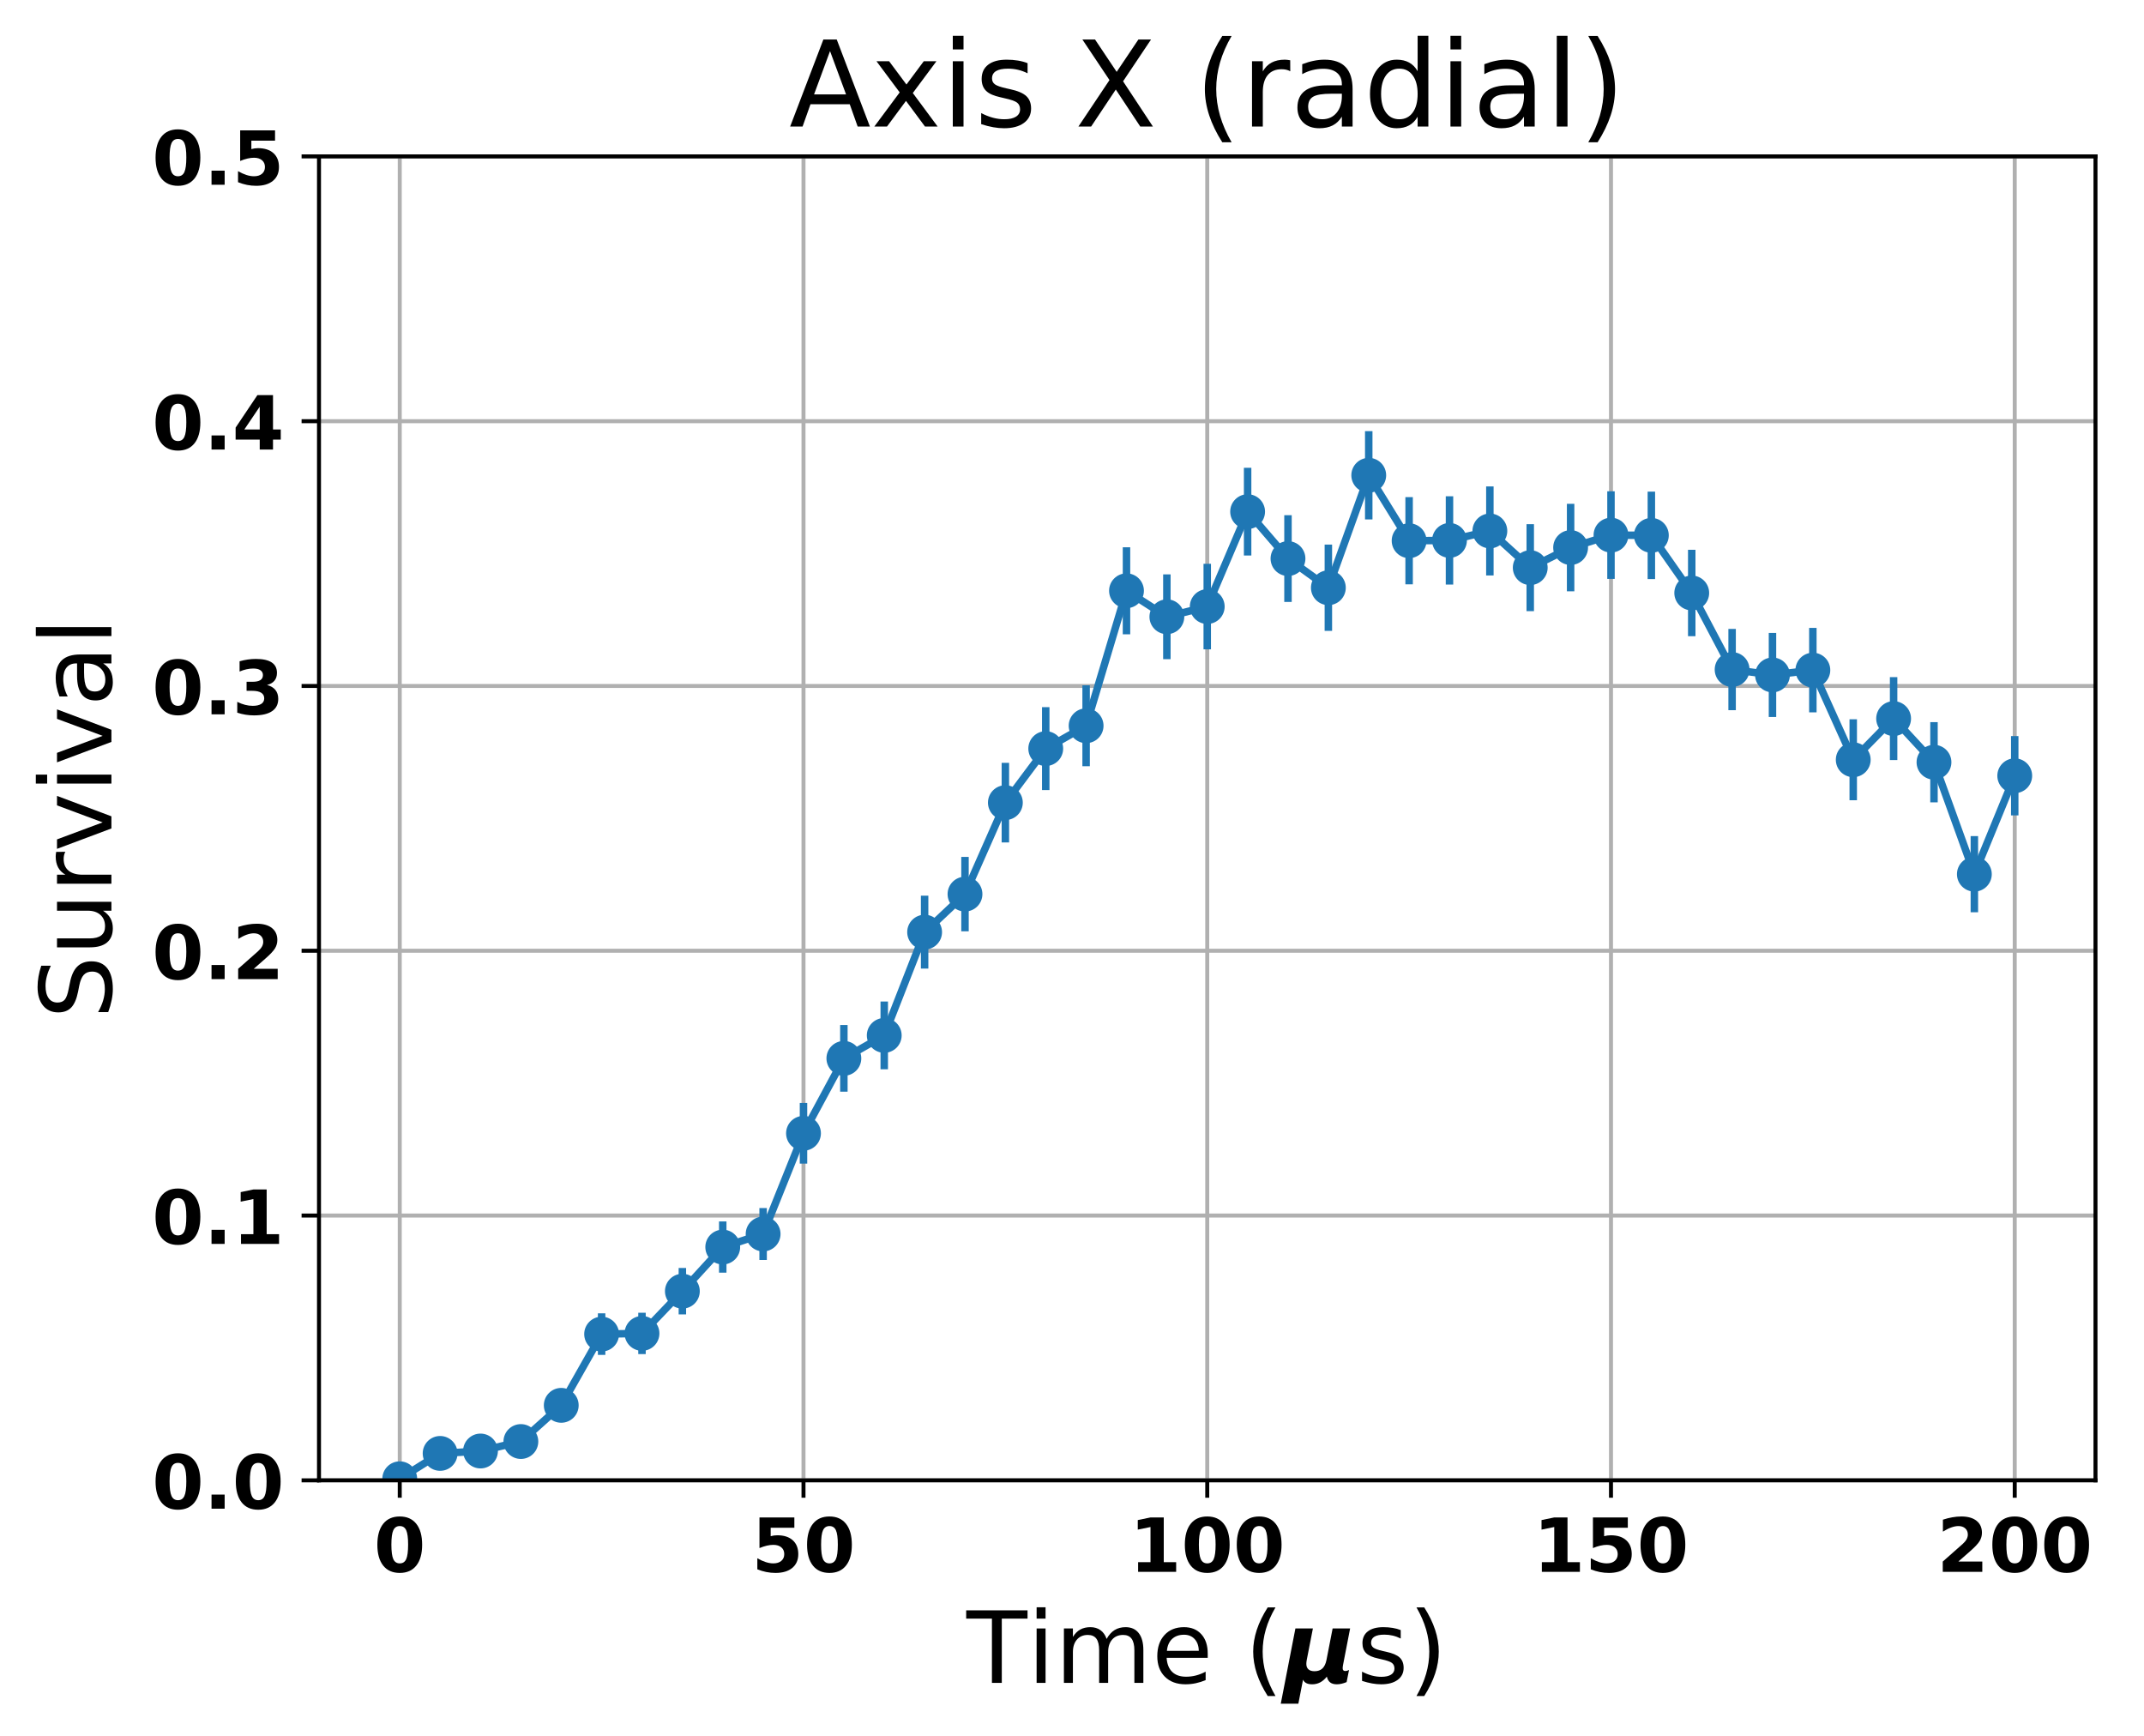 <?xml version="1.0" encoding="utf-8" standalone="no"?>
<!DOCTYPE svg PUBLIC "-//W3C//DTD SVG 1.1//EN"
  "http://www.w3.org/Graphics/SVG/1.1/DTD/svg11.dtd">
<!-- Created with matplotlib (http://matplotlib.org/) -->
<svg height="349pt" version="1.1" viewBox="0 0 431 349" width="431pt" xmlns="http://www.w3.org/2000/svg" xmlns:xlink="http://www.w3.org/1999/xlink">
 <defs>
  <style type="text/css">
*{stroke-linecap:butt;stroke-linejoin:round;}
  </style>
 </defs>
 <g id="figure_1">
  <g id="patch_1">
   <path d="M 0 349.665 
L 431.947 349.665 
L 431.947 0 
L 0 0 
z
" style="fill:none;"/>
  </g>
  <g id="axes_1">
   <g id="patch_2">
    <path d="M 64.127 297.548 
L 421.247 297.548 
L 421.247 31.436 
L 64.127 31.436 
z
" style="fill:none;"/>
   </g>
   <g id="matplotlib.axis_1">
    <g id="xtick_1">
     <g id="line2d_1">
      <path clip-path="url(#p7ec1858dd5)" d="M 80.36 297.548 
L 80.36 31.436 
" style="fill:none;stroke:#b0b0b0;stroke-linecap:square;stroke-width:0.8;"/>
     </g>
     <g id="line2d_2">
      <defs>
       <path d="M 0 0 
L 0 3.5 
" id="m87634b107c" style="stroke:#000000;stroke-width:0.8;"/>
      </defs>
      <g>
       <use style="stroke:#000000;stroke-width:0.8;" x="80.36" xlink:href="#m87634b107c" y="297.548"/>
      </g>
     </g>
     <g id="text_1">
      <!-- 0 -->
      <defs>
       <path d="M 46 36.531 
Q 46 50.203 43.438 55.781 
Q 40.875 61.375 34.812 61.375 
Q 28.766 61.375 26.172 55.781 
Q 23.578 50.203 23.578 36.531 
Q 23.578 22.703 26.172 17.031 
Q 28.766 11.375 34.812 11.375 
Q 40.828 11.375 43.406 17.031 
Q 46 22.703 46 36.531 
z
M 64.797 36.375 
Q 64.797 18.266 56.984 8.422 
Q 49.172 -1.422 34.812 -1.422 
Q 20.406 -1.422 12.594 8.422 
Q 4.781 18.266 4.781 36.375 
Q 4.781 54.547 12.594 64.375 
Q 20.406 74.219 34.812 74.219 
Q 49.172 74.219 56.984 64.375 
Q 64.797 54.547 64.797 36.375 
z
" id="DejaVuSans-Bold-30"/>
      </defs>
      <g transform="translate(75.142 315.946)scale(0.15 -0.15)">
       <use xlink:href="#DejaVuSans-Bold-30"/>
      </g>
     </g>
    </g>
    <g id="xtick_2">
     <g id="line2d_3">
      <path clip-path="url(#p7ec1858dd5)" d="M 161.524 297.548 
L 161.524 31.436 
" style="fill:none;stroke:#b0b0b0;stroke-linecap:square;stroke-width:0.8;"/>
     </g>
     <g id="line2d_4">
      <g>
       <use style="stroke:#000000;stroke-width:0.8;" x="161.524" xlink:href="#m87634b107c" y="297.548"/>
      </g>
     </g>
     <g id="text_2">
      <!-- 50 -->
      <defs>
       <path d="M 10.594 72.906 
L 57.328 72.906 
L 57.328 59.078 
L 25.594 59.078 
L 25.594 47.797 
Q 27.734 48.391 29.906 48.703 
Q 32.078 49.031 34.422 49.031 
Q 47.75 49.031 55.172 42.359 
Q 62.594 35.688 62.594 23.781 
Q 62.594 11.969 54.516 5.266 
Q 46.438 -1.422 32.078 -1.422 
Q 25.875 -1.422 19.797 -0.219 
Q 13.719 0.984 7.719 3.422 
L 7.719 18.219 
Q 13.672 14.797 19.016 13.078 
Q 24.359 11.375 29.109 11.375 
Q 35.938 11.375 39.859 14.719 
Q 43.797 18.062 43.797 23.781 
Q 43.797 29.547 39.859 32.859 
Q 35.938 36.188 29.109 36.188 
Q 25.047 36.188 20.453 35.125 
Q 15.875 34.078 10.594 31.891 
z
" id="DejaVuSans-Bold-35"/>
      </defs>
      <g transform="translate(151.087 315.946)scale(0.15 -0.15)">
       <use xlink:href="#DejaVuSans-Bold-35"/>
       <use x="69.58" xlink:href="#DejaVuSans-Bold-30"/>
      </g>
     </g>
    </g>
    <g id="xtick_3">
     <g id="line2d_5">
      <path clip-path="url(#p7ec1858dd5)" d="M 242.687 297.548 
L 242.687 31.436 
" style="fill:none;stroke:#b0b0b0;stroke-linecap:square;stroke-width:0.8;"/>
     </g>
     <g id="line2d_6">
      <g>
       <use style="stroke:#000000;stroke-width:0.8;" x="242.687" xlink:href="#m87634b107c" y="297.548"/>
      </g>
     </g>
     <g id="text_3">
      <!-- 100 -->
      <defs>
       <path d="M 11.719 12.984 
L 28.328 12.984 
L 28.328 60.109 
L 11.281 56.594 
L 11.281 69.391 
L 28.219 72.906 
L 46.094 72.906 
L 46.094 12.984 
L 62.703 12.984 
L 62.703 0 
L 11.719 0 
z
" id="DejaVuSans-Bold-31"/>
      </defs>
      <g transform="translate(227.032 315.946)scale(0.15 -0.15)">
       <use xlink:href="#DejaVuSans-Bold-31"/>
       <use x="69.58" xlink:href="#DejaVuSans-Bold-30"/>
       <use x="139.16" xlink:href="#DejaVuSans-Bold-30"/>
      </g>
     </g>
    </g>
    <g id="xtick_4">
     <g id="line2d_7">
      <path clip-path="url(#p7ec1858dd5)" d="M 323.851 297.548 
L 323.851 31.436 
" style="fill:none;stroke:#b0b0b0;stroke-linecap:square;stroke-width:0.8;"/>
     </g>
     <g id="line2d_8">
      <g>
       <use style="stroke:#000000;stroke-width:0.8;" x="323.851" xlink:href="#m87634b107c" y="297.548"/>
      </g>
     </g>
     <g id="text_4">
      <!-- 150 -->
      <g transform="translate(308.196 315.946)scale(0.15 -0.15)">
       <use xlink:href="#DejaVuSans-Bold-31"/>
       <use x="69.58" xlink:href="#DejaVuSans-Bold-35"/>
       <use x="139.16" xlink:href="#DejaVuSans-Bold-30"/>
      </g>
     </g>
    </g>
    <g id="xtick_5">
     <g id="line2d_9">
      <path clip-path="url(#p7ec1858dd5)" d="M 405.015 297.548 
L 405.015 31.436 
" style="fill:none;stroke:#b0b0b0;stroke-linecap:square;stroke-width:0.8;"/>
     </g>
     <g id="line2d_10">
      <g>
       <use style="stroke:#000000;stroke-width:0.8;" x="405.015" xlink:href="#m87634b107c" y="297.548"/>
      </g>
     </g>
     <g id="text_5">
      <!-- 200 -->
      <defs>
       <path d="M 28.812 13.812 
L 60.891 13.812 
L 60.891 0 
L 7.906 0 
L 7.906 13.812 
L 34.516 37.312 
Q 38.094 40.531 39.797 43.609 
Q 41.5 46.688 41.5 50 
Q 41.5 55.125 38.062 58.25 
Q 34.625 61.375 28.906 61.375 
Q 24.516 61.375 19.281 59.5 
Q 14.062 57.625 8.109 53.906 
L 8.109 69.922 
Q 14.453 72.016 20.656 73.109 
Q 26.859 74.219 32.812 74.219 
Q 45.906 74.219 53.156 68.453 
Q 60.406 62.703 60.406 52.391 
Q 60.406 46.438 57.328 41.281 
Q 54.25 36.141 44.391 27.484 
z
" id="DejaVuSans-Bold-32"/>
      </defs>
      <g transform="translate(389.36 315.946)scale(0.15 -0.15)">
       <use xlink:href="#DejaVuSans-Bold-32"/>
       <use x="69.58" xlink:href="#DejaVuSans-Bold-30"/>
       <use x="139.16" xlink:href="#DejaVuSans-Bold-30"/>
      </g>
     </g>
    </g>
    <g id="text_6">
     <!-- Time ($\mu$s) -->
     <defs>
      <path d="M -0.297 72.906 
L 61.375 72.906 
L 61.375 64.594 
L 35.5 64.594 
L 35.5 0 
L 25.594 0 
L 25.594 64.594 
L -0.297 64.594 
z
" id="DejaVuSans-54"/>
      <path d="M 9.422 54.688 
L 18.406 54.688 
L 18.406 0 
L 9.422 0 
z
M 9.422 75.984 
L 18.406 75.984 
L 18.406 64.594 
L 9.422 64.594 
z
" id="DejaVuSans-69"/>
      <path d="M 52 44.188 
Q 55.375 50.25 60.062 53.125 
Q 64.75 56 71.094 56 
Q 79.641 56 84.281 50.016 
Q 88.922 44.047 88.922 33.016 
L 88.922 0 
L 79.891 0 
L 79.891 32.719 
Q 79.891 40.578 77.094 44.375 
Q 74.312 48.188 68.609 48.188 
Q 61.625 48.188 57.562 43.547 
Q 53.516 38.922 53.516 30.906 
L 53.516 0 
L 44.484 0 
L 44.484 32.719 
Q 44.484 40.625 41.703 44.406 
Q 38.922 48.188 33.109 48.188 
Q 26.219 48.188 22.156 43.531 
Q 18.109 38.875 18.109 30.906 
L 18.109 0 
L 9.078 0 
L 9.078 54.688 
L 18.109 54.688 
L 18.109 46.188 
Q 21.188 51.219 25.484 53.609 
Q 29.781 56 35.688 56 
Q 41.656 56 45.828 52.969 
Q 50 49.953 52 44.188 
z
" id="DejaVuSans-6d"/>
      <path d="M 56.203 29.594 
L 56.203 25.203 
L 14.891 25.203 
Q 15.484 15.922 20.484 11.062 
Q 25.484 6.203 34.422 6.203 
Q 39.594 6.203 44.453 7.469 
Q 49.312 8.734 54.109 11.281 
L 54.109 2.781 
Q 49.266 0.734 44.188 -0.344 
Q 39.109 -1.422 33.891 -1.422 
Q 20.797 -1.422 13.156 6.188 
Q 5.516 13.812 5.516 26.812 
Q 5.516 40.234 12.766 48.109 
Q 20.016 56 32.328 56 
Q 43.359 56 49.781 48.891 
Q 56.203 41.797 56.203 29.594 
z
M 47.219 32.234 
Q 47.125 39.594 43.094 43.984 
Q 39.062 48.391 32.422 48.391 
Q 24.906 48.391 20.391 44.141 
Q 15.875 39.891 15.188 32.172 
z
" id="DejaVuSans-65"/>
      <path id="DejaVuSans-20"/>
      <path d="M 31 75.875 
Q 24.469 64.656 21.281 53.656 
Q 18.109 42.672 18.109 31.391 
Q 18.109 20.125 21.312 9.062 
Q 24.516 -2 31 -13.188 
L 23.188 -13.188 
Q 15.875 -1.703 12.234 9.375 
Q 8.594 20.453 8.594 31.391 
Q 8.594 42.281 12.203 53.312 
Q 15.828 64.359 23.188 75.875 
z
" id="DejaVuSans-28"/>
      <path d="M -2.688 -20.906 
L 12.016 54.688 
L 29.594 54.688 
L 23.391 22.906 
Q 23.188 21.875 23.094 20.891 
Q 23 19.922 23 19.094 
Q 23 15.531 25.094 13.625 
Q 27.203 11.719 31.203 11.719 
Q 36.188 11.719 39.109 14.453 
Q 42.047 17.188 43.219 22.906 
L 49.422 54.688 
L 67 54.688 
L 59.906 18.109 
Q 59.719 17.094 59.609 16.234 
Q 59.516 15.375 59.516 14.703 
Q 59.516 13.281 60.172 12.594 
Q 60.844 11.922 62.203 11.922 
Q 63.031 11.922 63.984 12.188 
Q 64.938 12.453 65.922 12.984 
L 63.484 0.781 
Q 60.688 -0.344 58.297 -0.875 
Q 55.906 -1.422 53.719 -1.422 
Q 49.422 -1.422 47 0.438 
Q 44.578 2.297 43.609 6.297 
Q 40.578 2.438 36.891 0.5 
Q 33.203 -1.422 28.906 -1.422 
Q 25.297 -1.422 23.016 -0.266 
Q 20.75 0.875 19.672 3.219 
L 14.984 -20.906 
z
" id="DejaVuSans-BoldOblique-3bc"/>
      <path d="M 44.281 53.078 
L 44.281 44.578 
Q 40.484 46.531 36.375 47.5 
Q 32.281 48.484 27.875 48.484 
Q 21.188 48.484 17.844 46.438 
Q 14.5 44.391 14.5 40.281 
Q 14.5 37.156 16.891 35.375 
Q 19.281 33.594 26.516 31.984 
L 29.594 31.297 
Q 39.156 29.25 43.188 25.516 
Q 47.219 21.781 47.219 15.094 
Q 47.219 7.469 41.188 3.016 
Q 35.156 -1.422 24.609 -1.422 
Q 20.219 -1.422 15.453 -0.562 
Q 10.688 0.297 5.422 2 
L 5.422 11.281 
Q 10.406 8.688 15.234 7.391 
Q 20.062 6.109 24.812 6.109 
Q 31.156 6.109 34.562 8.281 
Q 37.984 10.453 37.984 14.406 
Q 37.984 18.062 35.516 20.016 
Q 33.062 21.969 24.703 23.781 
L 21.578 24.516 
Q 13.234 26.266 9.516 29.906 
Q 5.812 33.547 5.812 39.891 
Q 5.812 47.609 11.281 51.797 
Q 16.75 56 26.812 56 
Q 31.781 56 36.172 55.266 
Q 40.578 54.547 44.281 53.078 
z
" id="DejaVuSans-73"/>
      <path d="M 8.016 75.875 
L 15.828 75.875 
Q 23.141 64.359 26.781 53.312 
Q 30.422 42.281 30.422 31.391 
Q 30.422 20.453 26.781 9.375 
Q 23.141 -1.703 15.828 -13.188 
L 8.016 -13.188 
Q 14.5 -2 17.703 9.062 
Q 20.906 20.125 20.906 31.391 
Q 20.906 42.672 17.703 53.656 
Q 14.5 64.656 8.016 75.875 
z
" id="DejaVuSans-29"/>
     </defs>
     <g transform="translate(194.287 338.265)scale(0.2 -0.2)">
      <use transform="translate(0 0.016)" xlink:href="#DejaVuSans-54"/>
      <use transform="translate(61.084 0.016)" xlink:href="#DejaVuSans-69"/>
      <use transform="translate(88.867 0.016)" xlink:href="#DejaVuSans-6d"/>
      <use transform="translate(186.279 0.016)" xlink:href="#DejaVuSans-65"/>
      <use transform="translate(247.803 0.016)" xlink:href="#DejaVuSans-20"/>
      <use transform="translate(279.59 0.016)" xlink:href="#DejaVuSans-28"/>
      <use transform="translate(318.604 0.016)" xlink:href="#DejaVuSans-BoldOblique-3bc"/>
      <use transform="translate(392.188 0.016)" xlink:href="#DejaVuSans-73"/>
      <use transform="translate(444.287 0.016)" xlink:href="#DejaVuSans-29"/>
     </g>
    </g>
   </g>
   <g id="matplotlib.axis_2">
    <g id="ytick_1">
     <g id="line2d_11">
      <path clip-path="url(#p7ec1858dd5)" d="M 64.127 297.548 
L 421.247 297.548 
" style="fill:none;stroke:#b0b0b0;stroke-linecap:square;stroke-width:0.8;"/>
     </g>
     <g id="line2d_12">
      <defs>
       <path d="M 0 0 
L -3.5 0 
" id="md553a0fc6e" style="stroke:#000000;stroke-width:0.8;"/>
      </defs>
      <g>
       <use style="stroke:#000000;stroke-width:0.8;" x="64.127" xlink:href="#md553a0fc6e" y="297.548"/>
      </g>
     </g>
     <g id="text_7">
      <!-- 0.0 -->
      <defs>
       <path d="M 10.203 18.891 
L 27.781 18.891 
L 27.781 0 
L 10.203 0 
z
" id="DejaVuSans-Bold-2e"/>
      </defs>
      <g transform="translate(30.556 303.247)scale(0.15 -0.15)">
       <use xlink:href="#DejaVuSans-Bold-30"/>
       <use x="69.58" xlink:href="#DejaVuSans-Bold-2e"/>
       <use x="107.568" xlink:href="#DejaVuSans-Bold-30"/>
      </g>
     </g>
    </g>
    <g id="ytick_2">
     <g id="line2d_13">
      <path clip-path="url(#p7ec1858dd5)" d="M 64.127 244.326 
L 421.247 244.326 
" style="fill:none;stroke:#b0b0b0;stroke-linecap:square;stroke-width:0.8;"/>
     </g>
     <g id="line2d_14">
      <g>
       <use style="stroke:#000000;stroke-width:0.8;" x="64.127" xlink:href="#md553a0fc6e" y="244.326"/>
      </g>
     </g>
     <g id="text_8">
      <!-- 0.1 -->
      <g transform="translate(30.556 250.025)scale(0.15 -0.15)">
       <use xlink:href="#DejaVuSans-Bold-30"/>
       <use x="69.58" xlink:href="#DejaVuSans-Bold-2e"/>
       <use x="107.568" xlink:href="#DejaVuSans-Bold-31"/>
      </g>
     </g>
    </g>
    <g id="ytick_3">
     <g id="line2d_15">
      <path clip-path="url(#p7ec1858dd5)" d="M 64.127 191.103 
L 421.247 191.103 
" style="fill:none;stroke:#b0b0b0;stroke-linecap:square;stroke-width:0.8;"/>
     </g>
     <g id="line2d_16">
      <g>
       <use style="stroke:#000000;stroke-width:0.8;" x="64.127" xlink:href="#md553a0fc6e" y="191.103"/>
      </g>
     </g>
     <g id="text_9">
      <!-- 0.2 -->
      <g transform="translate(30.556 196.802)scale(0.15 -0.15)">
       <use xlink:href="#DejaVuSans-Bold-30"/>
       <use x="69.58" xlink:href="#DejaVuSans-Bold-2e"/>
       <use x="107.568" xlink:href="#DejaVuSans-Bold-32"/>
      </g>
     </g>
    </g>
    <g id="ytick_4">
     <g id="line2d_17">
      <path clip-path="url(#p7ec1858dd5)" d="M 64.127 137.881 
L 421.247 137.881 
" style="fill:none;stroke:#b0b0b0;stroke-linecap:square;stroke-width:0.8;"/>
     </g>
     <g id="line2d_18">
      <g>
       <use style="stroke:#000000;stroke-width:0.8;" x="64.127" xlink:href="#md553a0fc6e" y="137.881"/>
      </g>
     </g>
     <g id="text_10">
      <!-- 0.3 -->
      <defs>
       <path d="M 46.578 39.312 
Q 53.953 37.406 57.781 32.688 
Q 61.625 27.984 61.625 20.703 
Q 61.625 9.859 53.312 4.219 
Q 45.016 -1.422 29.109 -1.422 
Q 23.484 -1.422 17.844 -0.516 
Q 12.203 0.391 6.688 2.203 
L 6.688 16.703 
Q 11.969 14.062 17.156 12.719 
Q 22.359 11.375 27.391 11.375 
Q 34.859 11.375 38.844 13.953 
Q 42.828 16.547 42.828 21.391 
Q 42.828 26.375 38.75 28.938 
Q 34.672 31.5 26.703 31.5 
L 19.188 31.5 
L 19.188 43.609 
L 27.094 43.609 
Q 34.188 43.609 37.641 45.828 
Q 41.109 48.047 41.109 52.594 
Q 41.109 56.781 37.734 59.078 
Q 34.375 61.375 28.219 61.375 
Q 23.688 61.375 19.047 60.344 
Q 14.406 59.328 9.812 57.328 
L 9.812 71.094 
Q 15.375 72.656 20.844 73.438 
Q 26.312 74.219 31.594 74.219 
Q 45.797 74.219 52.844 69.547 
Q 59.906 64.891 59.906 55.516 
Q 59.906 49.125 56.531 45.047 
Q 53.172 40.969 46.578 39.312 
z
" id="DejaVuSans-Bold-33"/>
      </defs>
      <g transform="translate(30.556 143.58)scale(0.15 -0.15)">
       <use xlink:href="#DejaVuSans-Bold-30"/>
       <use x="69.58" xlink:href="#DejaVuSans-Bold-2e"/>
       <use x="107.568" xlink:href="#DejaVuSans-Bold-33"/>
      </g>
     </g>
    </g>
    <g id="ytick_5">
     <g id="line2d_19">
      <path clip-path="url(#p7ec1858dd5)" d="M 64.127 84.659 
L 421.247 84.659 
" style="fill:none;stroke:#b0b0b0;stroke-linecap:square;stroke-width:0.8;"/>
     </g>
     <g id="line2d_20">
      <g>
       <use style="stroke:#000000;stroke-width:0.8;" x="64.127" xlink:href="#md553a0fc6e" y="84.659"/>
      </g>
     </g>
     <g id="text_11">
      <!-- 0.4 -->
      <defs>
       <path d="M 36.812 57.422 
L 16.219 26.906 
L 36.812 26.906 
z
M 33.688 72.906 
L 54.594 72.906 
L 54.594 26.906 
L 64.984 26.906 
L 64.984 13.281 
L 54.594 13.281 
L 54.594 0 
L 36.812 0 
L 36.812 13.281 
L 4.5 13.281 
L 4.5 29.391 
z
" id="DejaVuSans-Bold-34"/>
      </defs>
      <g transform="translate(30.556 90.357)scale(0.15 -0.15)">
       <use xlink:href="#DejaVuSans-Bold-30"/>
       <use x="69.58" xlink:href="#DejaVuSans-Bold-2e"/>
       <use x="107.568" xlink:href="#DejaVuSans-Bold-34"/>
      </g>
     </g>
    </g>
    <g id="ytick_6">
     <g id="line2d_21">
      <path clip-path="url(#p7ec1858dd5)" d="M 64.127 31.436 
L 421.247 31.436 
" style="fill:none;stroke:#b0b0b0;stroke-linecap:square;stroke-width:0.8;"/>
     </g>
     <g id="line2d_22">
      <g>
       <use style="stroke:#000000;stroke-width:0.8;" x="64.127" xlink:href="#md553a0fc6e" y="31.436"/>
      </g>
     </g>
     <g id="text_12">
      <!-- 0.5 -->
      <g transform="translate(30.556 37.135)scale(0.15 -0.15)">
       <use xlink:href="#DejaVuSans-Bold-30"/>
       <use x="69.58" xlink:href="#DejaVuSans-Bold-2e"/>
       <use x="107.568" xlink:href="#DejaVuSans-Bold-35"/>
      </g>
     </g>
    </g>
    <g id="text_13">
     <!-- Survival -->
     <defs>
      <path d="M 53.516 70.516 
L 53.516 60.891 
Q 47.906 63.578 42.922 64.891 
Q 37.938 66.219 33.297 66.219 
Q 25.25 66.219 20.875 63.094 
Q 16.5 59.969 16.5 54.203 
Q 16.5 49.359 19.406 46.891 
Q 22.312 44.438 30.422 42.922 
L 36.375 41.703 
Q 47.406 39.594 52.656 34.297 
Q 57.906 29 57.906 20.125 
Q 57.906 9.516 50.797 4.047 
Q 43.703 -1.422 29.984 -1.422 
Q 24.812 -1.422 18.969 -0.25 
Q 13.141 0.922 6.891 3.219 
L 6.891 13.375 
Q 12.891 10.016 18.656 8.297 
Q 24.422 6.594 29.984 6.594 
Q 38.422 6.594 43.016 9.906 
Q 47.609 13.234 47.609 19.391 
Q 47.609 24.75 44.312 27.781 
Q 41.016 30.812 33.5 32.328 
L 27.484 33.5 
Q 16.453 35.688 11.516 40.375 
Q 6.594 45.062 6.594 53.422 
Q 6.594 63.094 13.406 68.656 
Q 20.219 74.219 32.172 74.219 
Q 37.312 74.219 42.625 73.281 
Q 47.953 72.359 53.516 70.516 
z
" id="DejaVuSans-53"/>
      <path d="M 8.5 21.578 
L 8.5 54.688 
L 17.484 54.688 
L 17.484 21.922 
Q 17.484 14.156 20.5 10.266 
Q 23.531 6.391 29.594 6.391 
Q 36.859 6.391 41.078 11.031 
Q 45.312 15.672 45.312 23.688 
L 45.312 54.688 
L 54.297 54.688 
L 54.297 0 
L 45.312 0 
L 45.312 8.406 
Q 42.047 3.422 37.719 1 
Q 33.406 -1.422 27.688 -1.422 
Q 18.266 -1.422 13.375 4.438 
Q 8.5 10.297 8.5 21.578 
z
M 31.109 56 
z
" id="DejaVuSans-75"/>
      <path d="M 41.109 46.297 
Q 39.594 47.172 37.812 47.578 
Q 36.031 48 33.891 48 
Q 26.266 48 22.188 43.047 
Q 18.109 38.094 18.109 28.812 
L 18.109 0 
L 9.078 0 
L 9.078 54.688 
L 18.109 54.688 
L 18.109 46.188 
Q 20.953 51.172 25.484 53.578 
Q 30.031 56 36.531 56 
Q 37.453 56 38.578 55.875 
Q 39.703 55.766 41.062 55.516 
z
" id="DejaVuSans-72"/>
      <path d="M 2.984 54.688 
L 12.5 54.688 
L 29.594 8.797 
L 46.688 54.688 
L 56.203 54.688 
L 35.688 0 
L 23.484 0 
z
" id="DejaVuSans-76"/>
      <path d="M 34.281 27.484 
Q 23.391 27.484 19.188 25 
Q 14.984 22.516 14.984 16.5 
Q 14.984 11.719 18.141 8.906 
Q 21.297 6.109 26.703 6.109 
Q 34.188 6.109 38.703 11.406 
Q 43.219 16.703 43.219 25.484 
L 43.219 27.484 
z
M 52.203 31.203 
L 52.203 0 
L 43.219 0 
L 43.219 8.297 
Q 40.141 3.328 35.547 0.953 
Q 30.953 -1.422 24.312 -1.422 
Q 15.922 -1.422 10.953 3.297 
Q 6 8.016 6 15.922 
Q 6 25.141 12.172 29.828 
Q 18.359 34.516 30.609 34.516 
L 43.219 34.516 
L 43.219 35.406 
Q 43.219 41.609 39.141 45 
Q 35.062 48.391 27.688 48.391 
Q 23 48.391 18.547 47.266 
Q 14.109 46.141 10.016 43.891 
L 10.016 52.203 
Q 14.938 54.109 19.578 55.047 
Q 24.219 56 28.609 56 
Q 40.484 56 46.344 49.844 
Q 52.203 43.703 52.203 31.203 
z
" id="DejaVuSans-61"/>
      <path d="M 9.422 75.984 
L 18.406 75.984 
L 18.406 0 
L 9.422 0 
z
" id="DejaVuSans-6c"/>
     </defs>
     <g transform="translate(22.397 204.811)rotate(-90)scale(0.2 -0.2)">
      <use xlink:href="#DejaVuSans-53"/>
      <use x="63.477" xlink:href="#DejaVuSans-75"/>
      <use x="126.855" xlink:href="#DejaVuSans-72"/>
      <use x="167.969" xlink:href="#DejaVuSans-76"/>
      <use x="227.148" xlink:href="#DejaVuSans-69"/>
      <use x="254.932" xlink:href="#DejaVuSans-76"/>
      <use x="314.111" xlink:href="#DejaVuSans-61"/>
      <use x="375.391" xlink:href="#DejaVuSans-6c"/>
     </g>
    </g>
   </g>
   <g id="LineCollection_1">
    <path clip-path="url(#p7ec1858dd5)" d="M 80.36 297.548 
L 80.36 296.921 
" style="fill:none;stroke:#1f77b4;stroke-width:1.5;"/>
    <path clip-path="url(#p7ec1858dd5)" d="M 88.476 293.957 
L 88.476 290.317 
" style="fill:none;stroke:#1f77b4;stroke-width:1.5;"/>
    <path clip-path="url(#p7ec1858dd5)" d="M 96.593 293.532 
L 96.593 289.778 
" style="fill:none;stroke:#1f77b4;stroke-width:1.5;"/>
    <path clip-path="url(#p7ec1858dd5)" d="M 104.709 291.918 
L 104.709 287.58 
" style="fill:none;stroke:#1f77b4;stroke-width:1.5;"/>
    <path clip-path="url(#p7ec1858dd5)" d="M 112.826 285.462 
L 112.826 279.486 
" style="fill:none;stroke:#1f77b4;stroke-width:1.5;"/>
    <path clip-path="url(#p7ec1858dd5)" d="M 120.942 272.336 
L 120.942 263.976 
" style="fill:none;stroke:#1f77b4;stroke-width:1.5;"/>
    <path clip-path="url(#p7ec1858dd5)" d="M 129.058 272.17 
L 129.058 263.859 
" style="fill:none;stroke:#1f77b4;stroke-width:1.5;"/>
    <path clip-path="url(#p7ec1858dd5)" d="M 137.175 264.196 
L 137.175 254.868 
" style="fill:none;stroke:#1f77b4;stroke-width:1.5;"/>
    <path clip-path="url(#p7ec1858dd5)" d="M 145.291 255.807 
L 145.291 245.514 
" style="fill:none;stroke:#1f77b4;stroke-width:1.5;"/>
    <path clip-path="url(#p7ec1858dd5)" d="M 153.407 253.25 
L 153.407 242.814 
" style="fill:none;stroke:#1f77b4;stroke-width:1.5;"/>
    <path clip-path="url(#p7ec1858dd5)" d="M 161.524 233.893 
L 161.524 221.695 
" style="fill:none;stroke:#1f77b4;stroke-width:1.5;"/>
    <path clip-path="url(#p7ec1858dd5)" d="M 169.64 219.435 
L 169.64 206.031 
" style="fill:none;stroke:#1f77b4;stroke-width:1.5;"/>
    <path clip-path="url(#p7ec1858dd5)" d="M 177.756 214.924 
L 177.756 201.311 
" style="fill:none;stroke:#1f77b4;stroke-width:1.5;"/>
    <path clip-path="url(#p7ec1858dd5)" d="M 185.873 194.68 
L 185.873 180.037 
" style="fill:none;stroke:#1f77b4;stroke-width:1.5;"/>
    <path clip-path="url(#p7ec1858dd5)" d="M 193.989 187.189 
L 193.989 172.243 
" style="fill:none;stroke:#1f77b4;stroke-width:1.5;"/>
    <path clip-path="url(#p7ec1858dd5)" d="M 202.106 169.334 
L 202.106 153.329 
" style="fill:none;stroke:#1f77b4;stroke-width:1.5;"/>
    <path clip-path="url(#p7ec1858dd5)" d="M 210.222 158.8 
L 210.222 142.139 
" style="fill:none;stroke:#1f77b4;stroke-width:1.5;"/>
    <path clip-path="url(#p7ec1858dd5)" d="M 218.338 154.011 
L 218.338 137.742 
" style="fill:none;stroke:#1f77b4;stroke-width:1.5;"/>
    <path clip-path="url(#p7ec1858dd5)" d="M 226.455 127.49 
L 226.455 109.998 
" style="fill:none;stroke:#1f77b4;stroke-width:1.5;"/>
    <path clip-path="url(#p7ec1858dd5)" d="M 234.571 132.492 
L 234.571 115.448 
" style="fill:none;stroke:#1f77b4;stroke-width:1.5;"/>
    <path clip-path="url(#p7ec1858dd5)" d="M 242.687 130.519 
L 242.687 113.322 
" style="fill:none;stroke:#1f77b4;stroke-width:1.5;"/>
    <path clip-path="url(#p7ec1858dd5)" d="M 250.804 111.653 
L 250.804 94.027 
" style="fill:none;stroke:#1f77b4;stroke-width:1.5;"/>
    <path clip-path="url(#p7ec1858dd5)" d="M 258.92 120.993 
L 258.92 103.56 
" style="fill:none;stroke:#1f77b4;stroke-width:1.5;"/>
    <path clip-path="url(#p7ec1858dd5)" d="M 267.036 126.811 
L 267.036 109.461 
" style="fill:none;stroke:#1f77b4;stroke-width:1.5;"/>
    <path clip-path="url(#p7ec1858dd5)" d="M 275.153 104.404 
L 275.153 86.655 
" style="fill:none;stroke:#1f77b4;stroke-width:1.5;"/>
    <path clip-path="url(#p7ec1858dd5)" d="M 283.269 117.449 
L 283.269 99.919 
" style="fill:none;stroke:#1f77b4;stroke-width:1.5;"/>
    <path clip-path="url(#p7ec1858dd5)" d="M 291.386 117.493 
L 291.386 99.75 
" style="fill:none;stroke:#1f77b4;stroke-width:1.5;"/>
    <path clip-path="url(#p7ec1858dd5)" d="M 299.502 115.671 
L 299.502 97.769 
" style="fill:none;stroke:#1f77b4;stroke-width:1.5;"/>
    <path clip-path="url(#p7ec1858dd5)" d="M 307.618 122.842 
L 307.618 105.357 
" style="fill:none;stroke:#1f77b4;stroke-width:1.5;"/>
    <path clip-path="url(#p7ec1858dd5)" d="M 315.735 118.853 
L 315.735 101.268 
" style="fill:none;stroke:#1f77b4;stroke-width:1.5;"/>
    <path clip-path="url(#p7ec1858dd5)" d="M 323.851 116.362 
L 323.851 98.756 
" style="fill:none;stroke:#1f77b4;stroke-width:1.5;"/>
    <path clip-path="url(#p7ec1858dd5)" d="M 331.967 116.39 
L 331.967 98.817 
" style="fill:none;stroke:#1f77b4;stroke-width:1.5;"/>
    <path clip-path="url(#p7ec1858dd5)" d="M 340.084 127.87 
L 340.084 110.503 
" style="fill:none;stroke:#1f77b4;stroke-width:1.5;"/>
    <path clip-path="url(#p7ec1858dd5)" d="M 348.2 142.743 
L 348.2 126.418 
" style="fill:none;stroke:#1f77b4;stroke-width:1.5;"/>
    <path clip-path="url(#p7ec1858dd5)" d="M 356.316 144.111 
L 356.316 127.216 
" style="fill:none;stroke:#1f77b4;stroke-width:1.5;"/>
    <path clip-path="url(#p7ec1858dd5)" d="M 364.433 143.181 
L 364.433 126.207 
" style="fill:none;stroke:#1f77b4;stroke-width:1.5;"/>
    <path clip-path="url(#p7ec1858dd5)" d="M 372.549 160.848 
L 372.549 144.573 
" style="fill:none;stroke:#1f77b4;stroke-width:1.5;"/>
    <path clip-path="url(#p7ec1858dd5)" d="M 380.666 152.77 
L 380.666 136.107 
" style="fill:none;stroke:#1f77b4;stroke-width:1.5;"/>
    <path clip-path="url(#p7ec1858dd5)" d="M 388.782 161.274 
L 388.782 145.149 
" style="fill:none;stroke:#1f77b4;stroke-width:1.5;"/>
    <path clip-path="url(#p7ec1858dd5)" d="M 396.898 183.36 
L 396.898 168.06 
" style="fill:none;stroke:#1f77b4;stroke-width:1.5;"/>
    <path clip-path="url(#p7ec1858dd5)" d="M 405.015 163.9 
L 405.015 147.955 
" style="fill:none;stroke:#1f77b4;stroke-width:1.5;"/>
   </g>
   <g id="line2d_23">
    <path clip-path="url(#p7ec1858dd5)" d="M 80.36 297.235 
L 88.476 292.137 
L 96.593 291.655 
L 104.709 289.749 
L 112.826 282.474 
L 120.942 268.156 
L 129.058 268.015 
L 137.175 259.532 
L 145.291 250.66 
L 153.407 248.032 
L 161.524 227.794 
L 169.64 212.733 
L 177.756 208.117 
L 185.873 187.359 
L 193.989 179.716 
L 202.106 161.332 
L 210.222 150.469 
L 218.338 145.877 
L 226.455 118.744 
L 234.571 123.97 
L 242.687 121.921 
L 250.804 102.84 
L 258.92 112.276 
L 267.036 118.136 
L 275.153 95.529 
L 283.269 108.684 
L 291.386 108.622 
L 299.502 106.72 
L 307.618 114.099 
L 315.735 110.06 
L 323.851 107.559 
L 331.967 107.604 
L 340.084 119.186 
L 348.2 134.58 
L 356.316 135.663 
L 364.433 134.694 
L 372.549 152.71 
L 380.666 144.438 
L 388.782 153.211 
L 396.898 175.71 
L 405.015 155.928 
" style="fill:none;stroke:#1f77b4;stroke-linecap:square;stroke-width:1.5;"/>
    <defs>
     <path d="M 0 3 
C 0.796 3 1.559 2.684 2.121 2.121 
C 2.684 1.559 3 0.796 3 0 
C 3 -0.796 2.684 -1.559 2.121 -2.121 
C 1.559 -2.684 0.796 -3 0 -3 
C -0.796 -3 -1.559 -2.684 -2.121 -2.121 
C -2.684 -1.559 -3 -0.796 -3 0 
C -3 0.796 -2.684 1.559 -2.121 2.121 
C -1.559 2.684 -0.796 3 0 3 
z
" id="mfb92720f2e" style="stroke:#1f77b4;"/>
    </defs>
    <g clip-path="url(#p7ec1858dd5)">
     <use style="fill:#1f77b4;stroke:#1f77b4;" x="80.36" xlink:href="#mfb92720f2e" y="297.235"/>
     <use style="fill:#1f77b4;stroke:#1f77b4;" x="88.476" xlink:href="#mfb92720f2e" y="292.137"/>
     <use style="fill:#1f77b4;stroke:#1f77b4;" x="96.593" xlink:href="#mfb92720f2e" y="291.655"/>
     <use style="fill:#1f77b4;stroke:#1f77b4;" x="104.709" xlink:href="#mfb92720f2e" y="289.749"/>
     <use style="fill:#1f77b4;stroke:#1f77b4;" x="112.826" xlink:href="#mfb92720f2e" y="282.474"/>
     <use style="fill:#1f77b4;stroke:#1f77b4;" x="120.942" xlink:href="#mfb92720f2e" y="268.156"/>
     <use style="fill:#1f77b4;stroke:#1f77b4;" x="129.058" xlink:href="#mfb92720f2e" y="268.015"/>
     <use style="fill:#1f77b4;stroke:#1f77b4;" x="137.175" xlink:href="#mfb92720f2e" y="259.532"/>
     <use style="fill:#1f77b4;stroke:#1f77b4;" x="145.291" xlink:href="#mfb92720f2e" y="250.66"/>
     <use style="fill:#1f77b4;stroke:#1f77b4;" x="153.407" xlink:href="#mfb92720f2e" y="248.032"/>
     <use style="fill:#1f77b4;stroke:#1f77b4;" x="161.524" xlink:href="#mfb92720f2e" y="227.794"/>
     <use style="fill:#1f77b4;stroke:#1f77b4;" x="169.64" xlink:href="#mfb92720f2e" y="212.733"/>
     <use style="fill:#1f77b4;stroke:#1f77b4;" x="177.756" xlink:href="#mfb92720f2e" y="208.117"/>
     <use style="fill:#1f77b4;stroke:#1f77b4;" x="185.873" xlink:href="#mfb92720f2e" y="187.359"/>
     <use style="fill:#1f77b4;stroke:#1f77b4;" x="193.989" xlink:href="#mfb92720f2e" y="179.716"/>
     <use style="fill:#1f77b4;stroke:#1f77b4;" x="202.106" xlink:href="#mfb92720f2e" y="161.332"/>
     <use style="fill:#1f77b4;stroke:#1f77b4;" x="210.222" xlink:href="#mfb92720f2e" y="150.469"/>
     <use style="fill:#1f77b4;stroke:#1f77b4;" x="218.338" xlink:href="#mfb92720f2e" y="145.877"/>
     <use style="fill:#1f77b4;stroke:#1f77b4;" x="226.455" xlink:href="#mfb92720f2e" y="118.744"/>
     <use style="fill:#1f77b4;stroke:#1f77b4;" x="234.571" xlink:href="#mfb92720f2e" y="123.97"/>
     <use style="fill:#1f77b4;stroke:#1f77b4;" x="242.687" xlink:href="#mfb92720f2e" y="121.921"/>
     <use style="fill:#1f77b4;stroke:#1f77b4;" x="250.804" xlink:href="#mfb92720f2e" y="102.84"/>
     <use style="fill:#1f77b4;stroke:#1f77b4;" x="258.92" xlink:href="#mfb92720f2e" y="112.276"/>
     <use style="fill:#1f77b4;stroke:#1f77b4;" x="267.036" xlink:href="#mfb92720f2e" y="118.136"/>
     <use style="fill:#1f77b4;stroke:#1f77b4;" x="275.153" xlink:href="#mfb92720f2e" y="95.529"/>
     <use style="fill:#1f77b4;stroke:#1f77b4;" x="283.269" xlink:href="#mfb92720f2e" y="108.684"/>
     <use style="fill:#1f77b4;stroke:#1f77b4;" x="291.386" xlink:href="#mfb92720f2e" y="108.622"/>
     <use style="fill:#1f77b4;stroke:#1f77b4;" x="299.502" xlink:href="#mfb92720f2e" y="106.72"/>
     <use style="fill:#1f77b4;stroke:#1f77b4;" x="307.618" xlink:href="#mfb92720f2e" y="114.099"/>
     <use style="fill:#1f77b4;stroke:#1f77b4;" x="315.735" xlink:href="#mfb92720f2e" y="110.06"/>
     <use style="fill:#1f77b4;stroke:#1f77b4;" x="323.851" xlink:href="#mfb92720f2e" y="107.559"/>
     <use style="fill:#1f77b4;stroke:#1f77b4;" x="331.967" xlink:href="#mfb92720f2e" y="107.604"/>
     <use style="fill:#1f77b4;stroke:#1f77b4;" x="340.084" xlink:href="#mfb92720f2e" y="119.186"/>
     <use style="fill:#1f77b4;stroke:#1f77b4;" x="348.2" xlink:href="#mfb92720f2e" y="134.58"/>
     <use style="fill:#1f77b4;stroke:#1f77b4;" x="356.316" xlink:href="#mfb92720f2e" y="135.663"/>
     <use style="fill:#1f77b4;stroke:#1f77b4;" x="364.433" xlink:href="#mfb92720f2e" y="134.694"/>
     <use style="fill:#1f77b4;stroke:#1f77b4;" x="372.549" xlink:href="#mfb92720f2e" y="152.71"/>
     <use style="fill:#1f77b4;stroke:#1f77b4;" x="380.666" xlink:href="#mfb92720f2e" y="144.438"/>
     <use style="fill:#1f77b4;stroke:#1f77b4;" x="388.782" xlink:href="#mfb92720f2e" y="153.211"/>
     <use style="fill:#1f77b4;stroke:#1f77b4;" x="396.898" xlink:href="#mfb92720f2e" y="175.71"/>
     <use style="fill:#1f77b4;stroke:#1f77b4;" x="405.015" xlink:href="#mfb92720f2e" y="155.928"/>
    </g>
   </g>
   <g id="patch_3">
    <path d="M 64.127 297.548 
L 64.127 31.436 
" style="fill:none;stroke:#000000;stroke-linecap:square;stroke-linejoin:miter;stroke-width:0.8;"/>
   </g>
   <g id="patch_4">
    <path d="M 421.247 297.548 
L 421.247 31.436 
" style="fill:none;stroke:#000000;stroke-linecap:square;stroke-linejoin:miter;stroke-width:0.8;"/>
   </g>
   <g id="patch_5">
    <path d="M 64.127 297.548 
L 421.247 297.548 
" style="fill:none;stroke:#000000;stroke-linecap:square;stroke-linejoin:miter;stroke-width:0.8;"/>
   </g>
   <g id="patch_6">
    <path d="M 64.127 31.436 
L 421.247 31.436 
" style="fill:none;stroke:#000000;stroke-linecap:square;stroke-linejoin:miter;stroke-width:0.8;"/>
   </g>
   <g id="text_14">
    <!-- Axis X (radial) -->
    <defs>
     <path d="M 34.188 63.188 
L 20.797 26.906 
L 47.609 26.906 
z
M 28.609 72.906 
L 39.797 72.906 
L 67.578 0 
L 57.328 0 
L 50.688 18.703 
L 17.828 18.703 
L 11.188 0 
L 0.781 0 
z
" id="DejaVuSans-41"/>
     <path d="M 54.891 54.688 
L 35.109 28.078 
L 55.906 0 
L 45.312 0 
L 29.391 21.484 
L 13.484 0 
L 2.875 0 
L 24.125 28.609 
L 4.688 54.688 
L 15.281 54.688 
L 29.781 35.203 
L 44.281 54.688 
z
" id="DejaVuSans-78"/>
     <path d="M 6.297 72.906 
L 16.891 72.906 
L 35.016 45.797 
L 53.219 72.906 
L 63.812 72.906 
L 40.375 37.891 
L 65.375 0 
L 54.781 0 
L 34.281 31 
L 13.625 0 
L 2.984 0 
L 29 38.922 
z
" id="DejaVuSans-58"/>
     <path d="M 45.406 46.391 
L 45.406 75.984 
L 54.391 75.984 
L 54.391 0 
L 45.406 0 
L 45.406 8.203 
Q 42.578 3.328 38.25 0.953 
Q 33.938 -1.422 27.875 -1.422 
Q 17.969 -1.422 11.734 6.484 
Q 5.516 14.406 5.516 27.297 
Q 5.516 40.188 11.734 48.094 
Q 17.969 56 27.875 56 
Q 33.938 56 38.25 53.625 
Q 42.578 51.266 45.406 46.391 
z
M 14.797 27.297 
Q 14.797 17.391 18.875 11.75 
Q 22.953 6.109 30.078 6.109 
Q 37.203 6.109 41.297 11.75 
Q 45.406 17.391 45.406 27.297 
Q 45.406 37.203 41.297 42.844 
Q 37.203 48.484 30.078 48.484 
Q 22.953 48.484 18.875 42.844 
Q 14.797 37.203 14.797 27.297 
z
" id="DejaVuSans-64"/>
    </defs>
    <g transform="translate(158.654 25.436)scale(0.24 -0.24)">
     <use xlink:href="#DejaVuSans-41"/>
     <use x="68.408" xlink:href="#DejaVuSans-78"/>
     <use x="127.588" xlink:href="#DejaVuSans-69"/>
     <use x="155.371" xlink:href="#DejaVuSans-73"/>
     <use x="207.471" xlink:href="#DejaVuSans-20"/>
     <use x="239.258" xlink:href="#DejaVuSans-58"/>
     <use x="307.764" xlink:href="#DejaVuSans-20"/>
     <use x="339.551" xlink:href="#DejaVuSans-28"/>
     <use x="378.564" xlink:href="#DejaVuSans-72"/>
     <use x="419.678" xlink:href="#DejaVuSans-61"/>
     <use x="480.957" xlink:href="#DejaVuSans-64"/>
     <use x="544.434" xlink:href="#DejaVuSans-69"/>
     <use x="572.217" xlink:href="#DejaVuSans-61"/>
     <use x="633.496" xlink:href="#DejaVuSans-6c"/>
     <use x="661.279" xlink:href="#DejaVuSans-29"/>
    </g>
   </g>
  </g>
 </g>
 <defs>
  <clipPath id="p7ec1858dd5">
   <rect height="266.112" width="357.12" x="64.127" y="31.436"/>
  </clipPath>
 </defs>
</svg>
